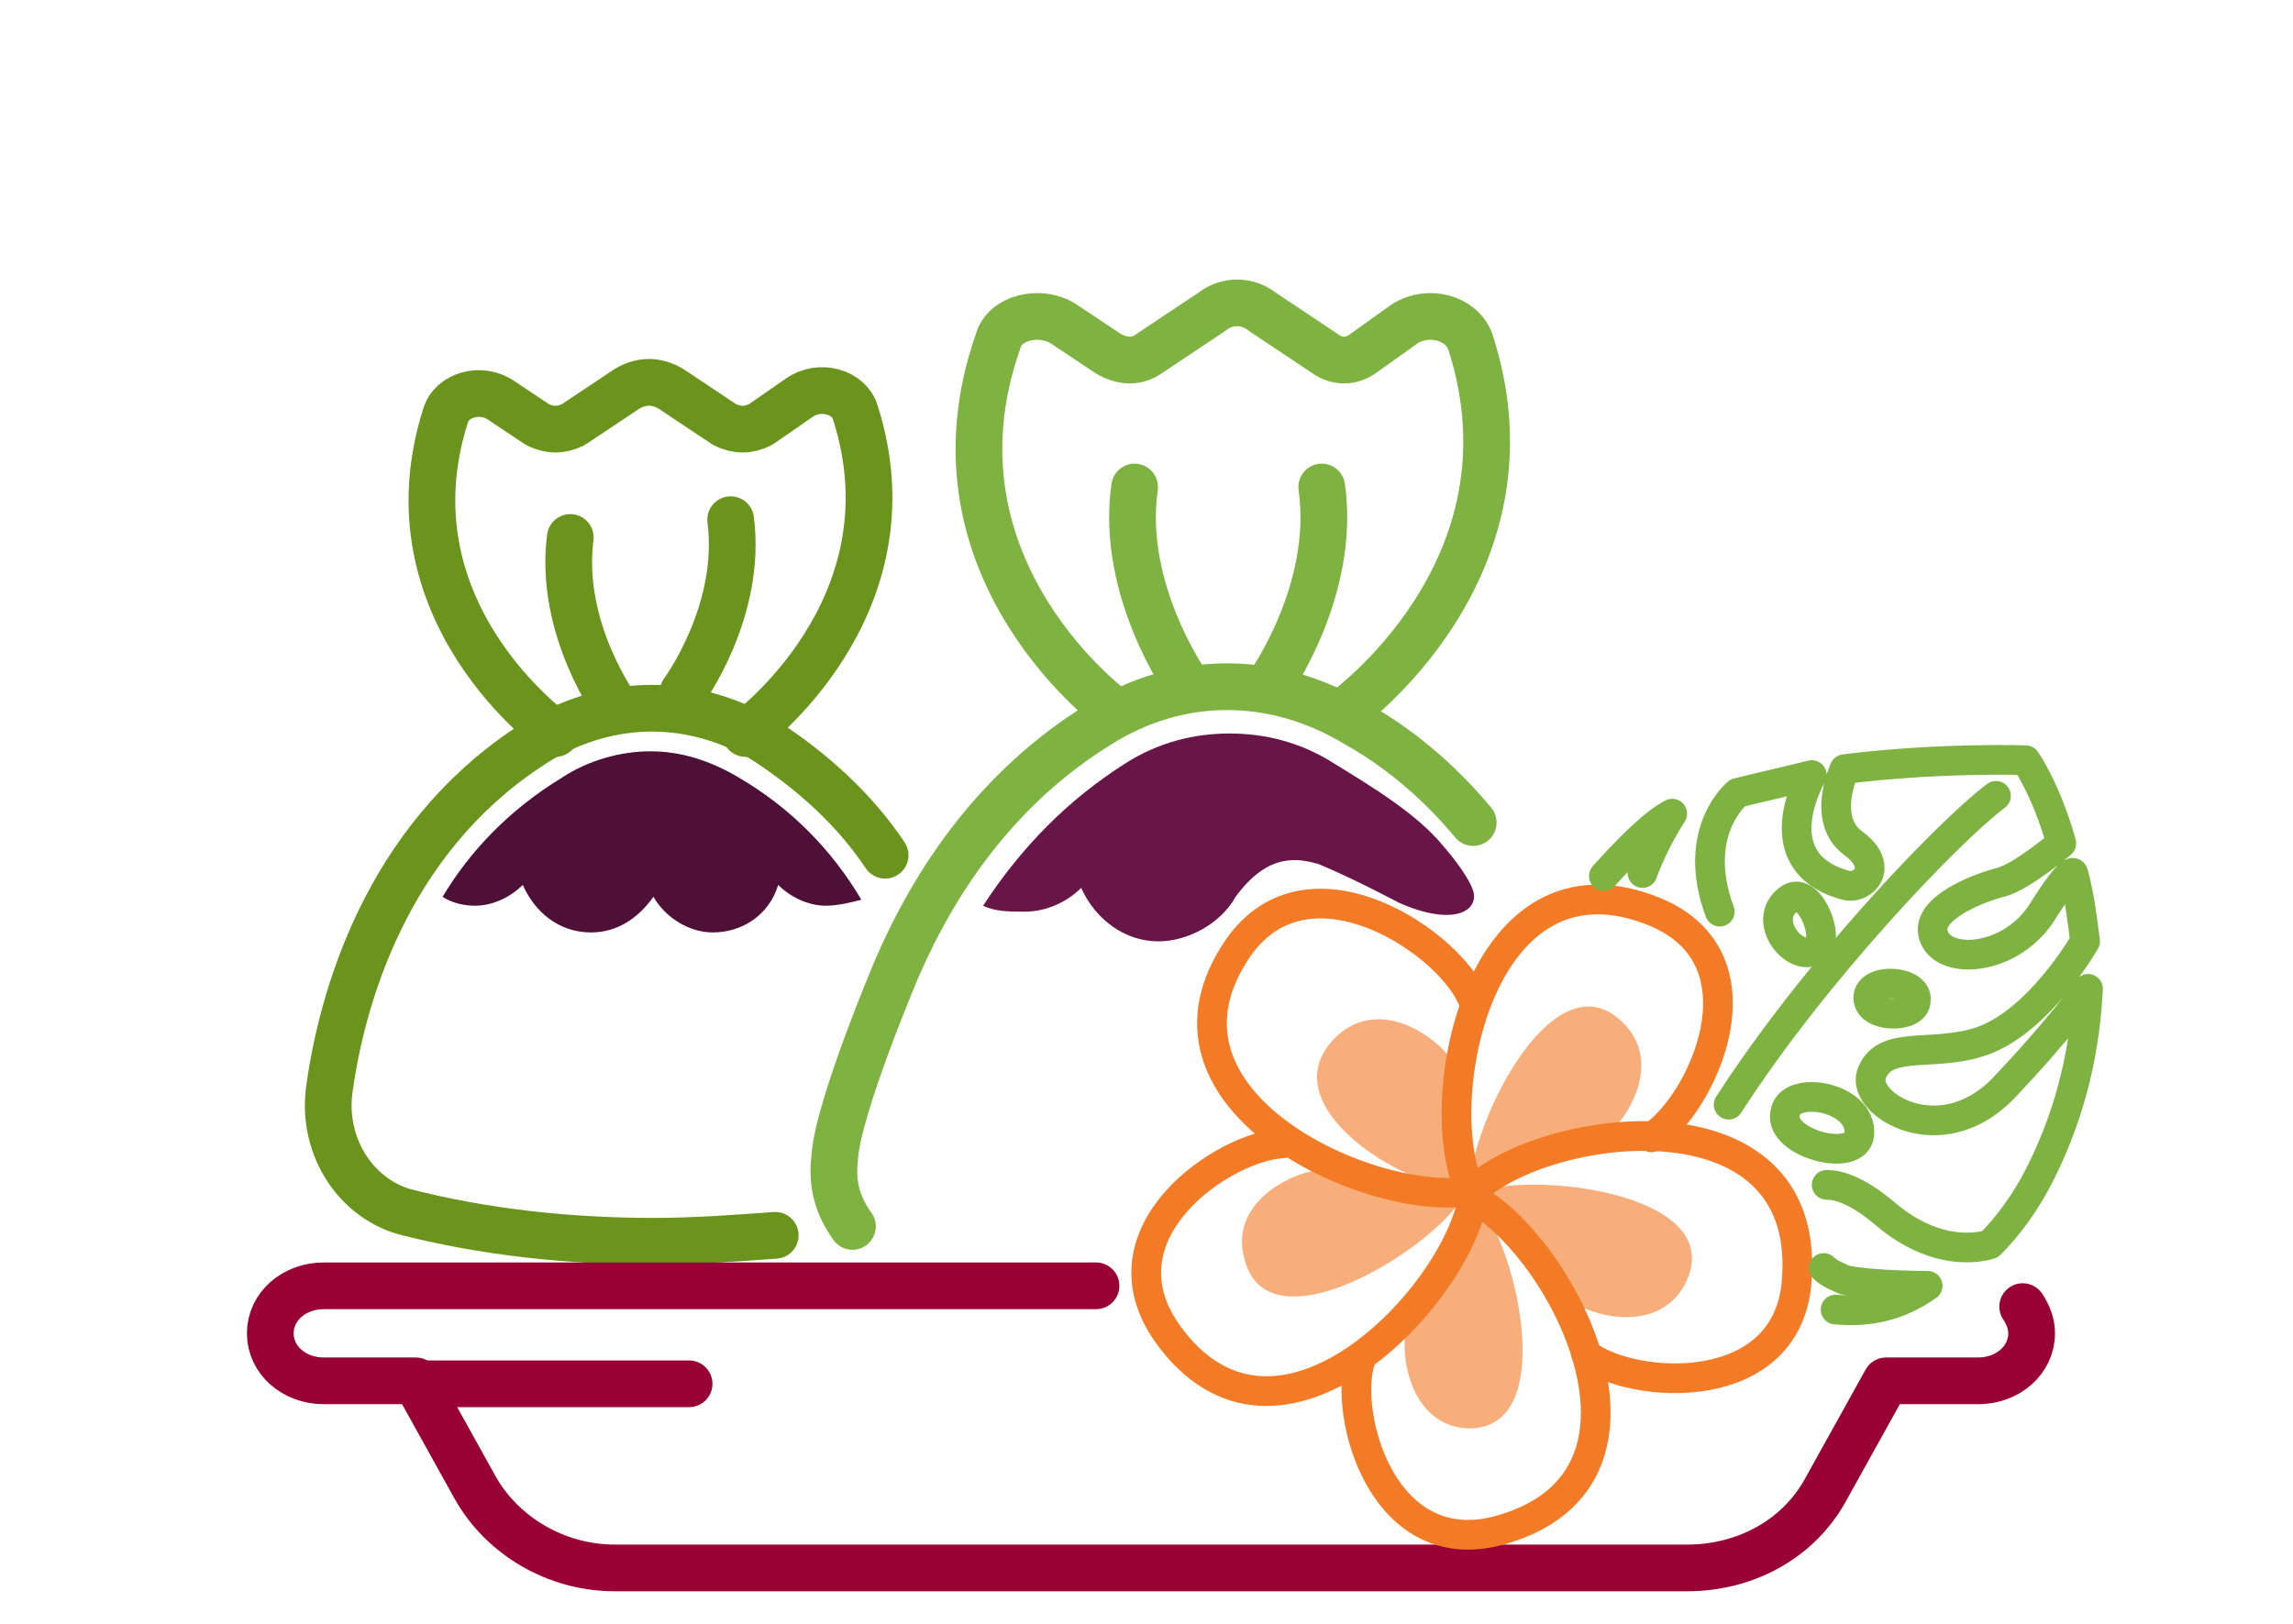 <?xml version="1.0" encoding="utf-8"?>
<!-- Generator: Adobe Illustrator 25.2.0, SVG Export Plug-In . SVG Version: 6.00 Build 0)  -->
<svg version="1.1" id="Layer_1" xmlns="http://www.w3.org/2000/svg" xmlns:xlink="http://www.w3.org/1999/xlink" x="0px" y="0px"
	 viewBox="0 0 77.2 54.7" style="enable-background:new 0 0 77.2 54.7;" xml:space="preserve">
<style type="text/css">
	.st0{fill:none;stroke:#6A941B;stroke-width:1.573;stroke-linecap:round;stroke-linejoin:round;stroke-miterlimit:10;}
	.st1{fill:#4E1036;}
	.st2{fill:none;stroke:#7EB341;stroke-width:1.573;stroke-linecap:round;stroke-linejoin:round;stroke-miterlimit:10;}
	.st3{fill:#681648;}
	.st4{fill:none;stroke:#990033;stroke-width:1.573;stroke-linecap:round;stroke-linejoin:round;stroke-miterlimit:10;}
	.st5{fill:#F7AE7B;}
	.st6{fill:none;stroke:#F47B26;stroke-linecap:round;stroke-linejoin:round;stroke-miterlimit:10;}
	.st7{fill:none;stroke:#7EB342;stroke-linecap:round;stroke-linejoin:round;stroke-miterlimit:10;}
</style>
<g>
	<g>
		<g>
			<path id="XMLID_12_" class="st0" d="M29.8,28.8c-1-1.5-2.4-2.8-4.1-3.9c-2.4-1.4-5.1-1.4-7.5,0c-4.9,3-6.6,8.2-7.1,11.7
				c-0.3,1.9,0.8,3.7,2.5,4.2c2.7,0.7,5.6,1,8.4,1c1.4,0,2.7-0.1,4.1-0.2"/>
			<path id="XMLID_107_" class="st0" d="M18.7,24.7c0,0-5.8-4.1-3.7-10.7c0.2-0.7,1.2-1,1.9-0.5l1.2,0.8c0.4,0.2,0.8,0.2,1.2,0
				l1.8-1.2c0.5-0.3,1-0.3,1.5,0l1.8,1.2c0.4,0.2,0.8,0.2,1.2,0l1.3-0.9c0.7-0.5,1.7-0.2,1.9,0.5c2.1,6.6-3.7,10.8-3.7,10.8"/>
			<path class="st1" d="M24.9,26.2c-1-0.6-2-0.9-3-0.9c-1,0-2.1,0.3-3,0.9c-1.8,1.1-3.1,2.5-4,4c0.3,0.2,0.7,0.3,1.1,0.3
				c0.6,0,1.2-0.3,1.6-0.7c0.4,0.9,1.2,1.6,2.3,1.6c0.9,0,1.6-0.5,2.1-1.2c0.4,0.7,1.2,1.2,2,1.2c1,0,1.9-0.6,2.2-1.6
				c0.4,0.4,1,0.7,1.6,0.7c0.4,0,0.8-0.1,1.2-0.2C28,28.6,26.6,27.2,24.9,26.2z"/>
			<path id="XMLID_102_" class="st0" d="M20.8,23.9c0,0-2-2.7-1.6-5.8"/>
			<path id="XMLID_101_" class="st0" d="M23,23.3c0,0,2-2.7,1.6-5.8"/>
		</g>
		<g>
			<path id="XMLID_13_" class="st2" d="M49.6,27.7c-1-1.2-2.3-2.4-3.9-3.3c-2.8-1.7-6-1.7-8.7,0c-3.4,2.1-5.5,5.2-6.8,8.2
				c0,0-2,4.7-2.1,6.4c-0.1,0.9,0.1,1.6,0.6,2.3"/>
			<path id="XMLID_11_" class="st2" d="M45.2,24c0,0,6.8-4.8,4.3-12.5c-0.3-0.8-1.4-1.1-2.2-0.6l-1.4,1c-0.4,0.3-0.9,0.3-1.3,0
				l-2.1-1.4c-0.5-0.4-1.2-0.4-1.7,0l-2.1,1.4c-0.4,0.3-0.9,0.3-1.4,0l-1.5-1c-0.8-0.5-2-0.2-2.2,0.6C30.9,19.2,37.6,24,37.6,24"/>
			<path class="st3" d="M47.1,30.4c1.8,0.8,2.7,0.3,2.5-0.4c-0.2-0.6-1-1.5-1-1.5c-0.9-1.1-2.4-2-3.7-2.8c-1.1-0.7-2.3-1-3.5-1
				c-1.2,0-2.4,0.3-3.5,1c-1.9,1.2-3.5,2.8-4.8,4.8c0.4,0.2,0.9,0.2,1.4,0.2c0.7,0,1.4-0.3,1.9-0.8c0.5,1.1,1.5,1.8,2.6,1.8
				c1,0,2.1-0.6,2.6-1.5c1.1-1.5,2.1-1.3,2.8-1.1C45.6,29.6,46.9,30.3,47.1,30.4z"/>
			<path id="XMLID_10_" class="st2" d="M42.7,23.1c0,0,2.3-3.2,1.8-6.7"/>
			<path id="XMLID_6_" class="st2" d="M40,23.1c0,0-2.3-3.2-1.8-6.7"/>
		</g>
	</g>
	<g>
		<g>
			<path class="st4" d="M36.9,43.3H14h-3.1c-1,0-1.8,0.7-1.8,1.6l0,0c0,0.9,0.8,1.6,1.8,1.6H14l2,3.6c0.9,1.6,2.7,2.7,4.7,2.7h36.1
				c2,0,3.8-1,4.7-2.7l2-3.6h3.1c1,0,1.8-0.7,1.8-1.6l0,0c0-0.3-0.1-0.6-0.3-0.9"/>
		</g>
		<line class="st4" x1="14" y1="46.6" x2="23.2" y2="46.6"/>
	</g>
	<g>
		<path class="st5" d="M49.3,40c-1.9,0.1-6.7-2.8-4.3-5.1c1.6-1.5,3.8,0.3,4.1,1.2"/>
		<path class="st5" d="M49.5,40.2c-0.2-1.9,2.7-8.1,5.1-5.8c1.6,1.5-0.1,3.8-1,4.2l-1.9,0.4L49.5,40.2z"/>
		<path class="st5" d="M49.3,40.2c-0.8,1.7-6.6,5.4-7.4,2.2c-0.6-2.1,2.1-3.2,3-3l1.8,0.7L49.3,40.2z"/>
		<path class="st5" d="M49.6,40.3c1.4,1.3,3,7.9-0.2,7.8c-2.1-0.1-2.4-3-1.9-3.8l1.3-1.5L49.6,40.3z"/>
		<path class="st5" d="M49.6,40.2c1.7-0.8,8.5-0.1,7.2,2.9c-0.9,2-3.6,1.2-4.3,0.4l-1-1.7L49.6,40.2z"/>
		<path class="st6" d="M49.5,40.1c-3.2,0.6-11.4-3-7.8-8.2c2.4-3.4,7.2-0.1,7.9,1.8"/>
		<path class="st6" d="M49.5,40.1c-1.4-3,0.3-11.8,6.2-9.4c3.9,1.6,1.6,6.5-0.1,7.6"/>
		<path class="st6" d="M49.6,40.1c2.4-2.3,11.3-3.5,10.9,2.9c-0.2,4.2-5.6,3.8-7.1,2.6"/>
		<path class="st6" d="M49.5,40.3c3,1.5,7.2,9.4,1.1,11.2c-4,1.2-5.4-3.8-4.8-5.7"/>
		<path class="st6" d="M49.6,40.3c-0.5,3.3-6.6,9.8-10.3,4.6c-2.4-3.4,1.9-6.3,3.9-6.4"/>
	</g>
	<g>
		<path class="st7" d="M54,29.5c0.8-0.9,1.7-1.8,2.3-2.1c0,0-0.6,0.9-1,2"/>
		<path class="st7" d="M61.4,42.7c0.2,0.2,0.5,0.3,0.7,0.4c0.9,0.2,2.8,0.2,2.8,0.2c-1,0.7-2,0.9-3.1,0.8"/>
		<path class="st7" d="M57.9,30.7c-1-2.7,0.6-4,0.6-4c0.8-0.2,1.7-0.4,2.5-0.6c0,0-1.7,2.9,1.1,3.7c0.6,0.2,1.4-0.6,0.3-1.4
			c-1.1-0.8-0.3-2.5-0.3-2.5c3.2-0.4,6.1-0.3,6.1-0.3s0.7,1,1.2,2.8c0,0-1.3,1.1-2,1.3c-0.8,0.2-2.6,0.9-2.3,1.8
			c0.3,1,2.5,0.9,3.6-0.7c1-1.6,1.1-1.4,1.1-1.4c0.2,0.7,0.3,1.5,0.4,2.3c0,0-1.6,2.8-3.6,3.4c-1.6,0.5-3.2-0.1-3.6,1.1
			c-0.3,1,2.3,2.6,4.4,0.5c2-2.1,2.9-3.4,2.9-3.4c-0.1,1.9-0.5,4-1.6,6.2c-0.5,1-1.1,1.8-1.7,2.4c0,0-1.6,0.6-3.5-1
			c-0.7-0.6-1.4-1-2-1"/>
		<path class="st7" d="M67.2,26.8c-1.6,1.2-6.1,5.9-9,10.4"/>
		<path class="st7" d="M60.2,30.3c0.7-0.6,1.5,1.4,0.9,1.7C60.4,32.4,59.3,31,60.2,30.3z"/>
		<path class="st7" d="M64.5,33.7c0,0.6-1.6,0.6-1.6-0.1S64.6,33,64.5,33.7z"/>
		<path class="st7" d="M62.6,38.2c-0.1,1-2.7,0.3-2.5-0.7C60.2,36.5,62.7,36.9,62.6,38.2z"/>
	</g>
</g>
</svg>

